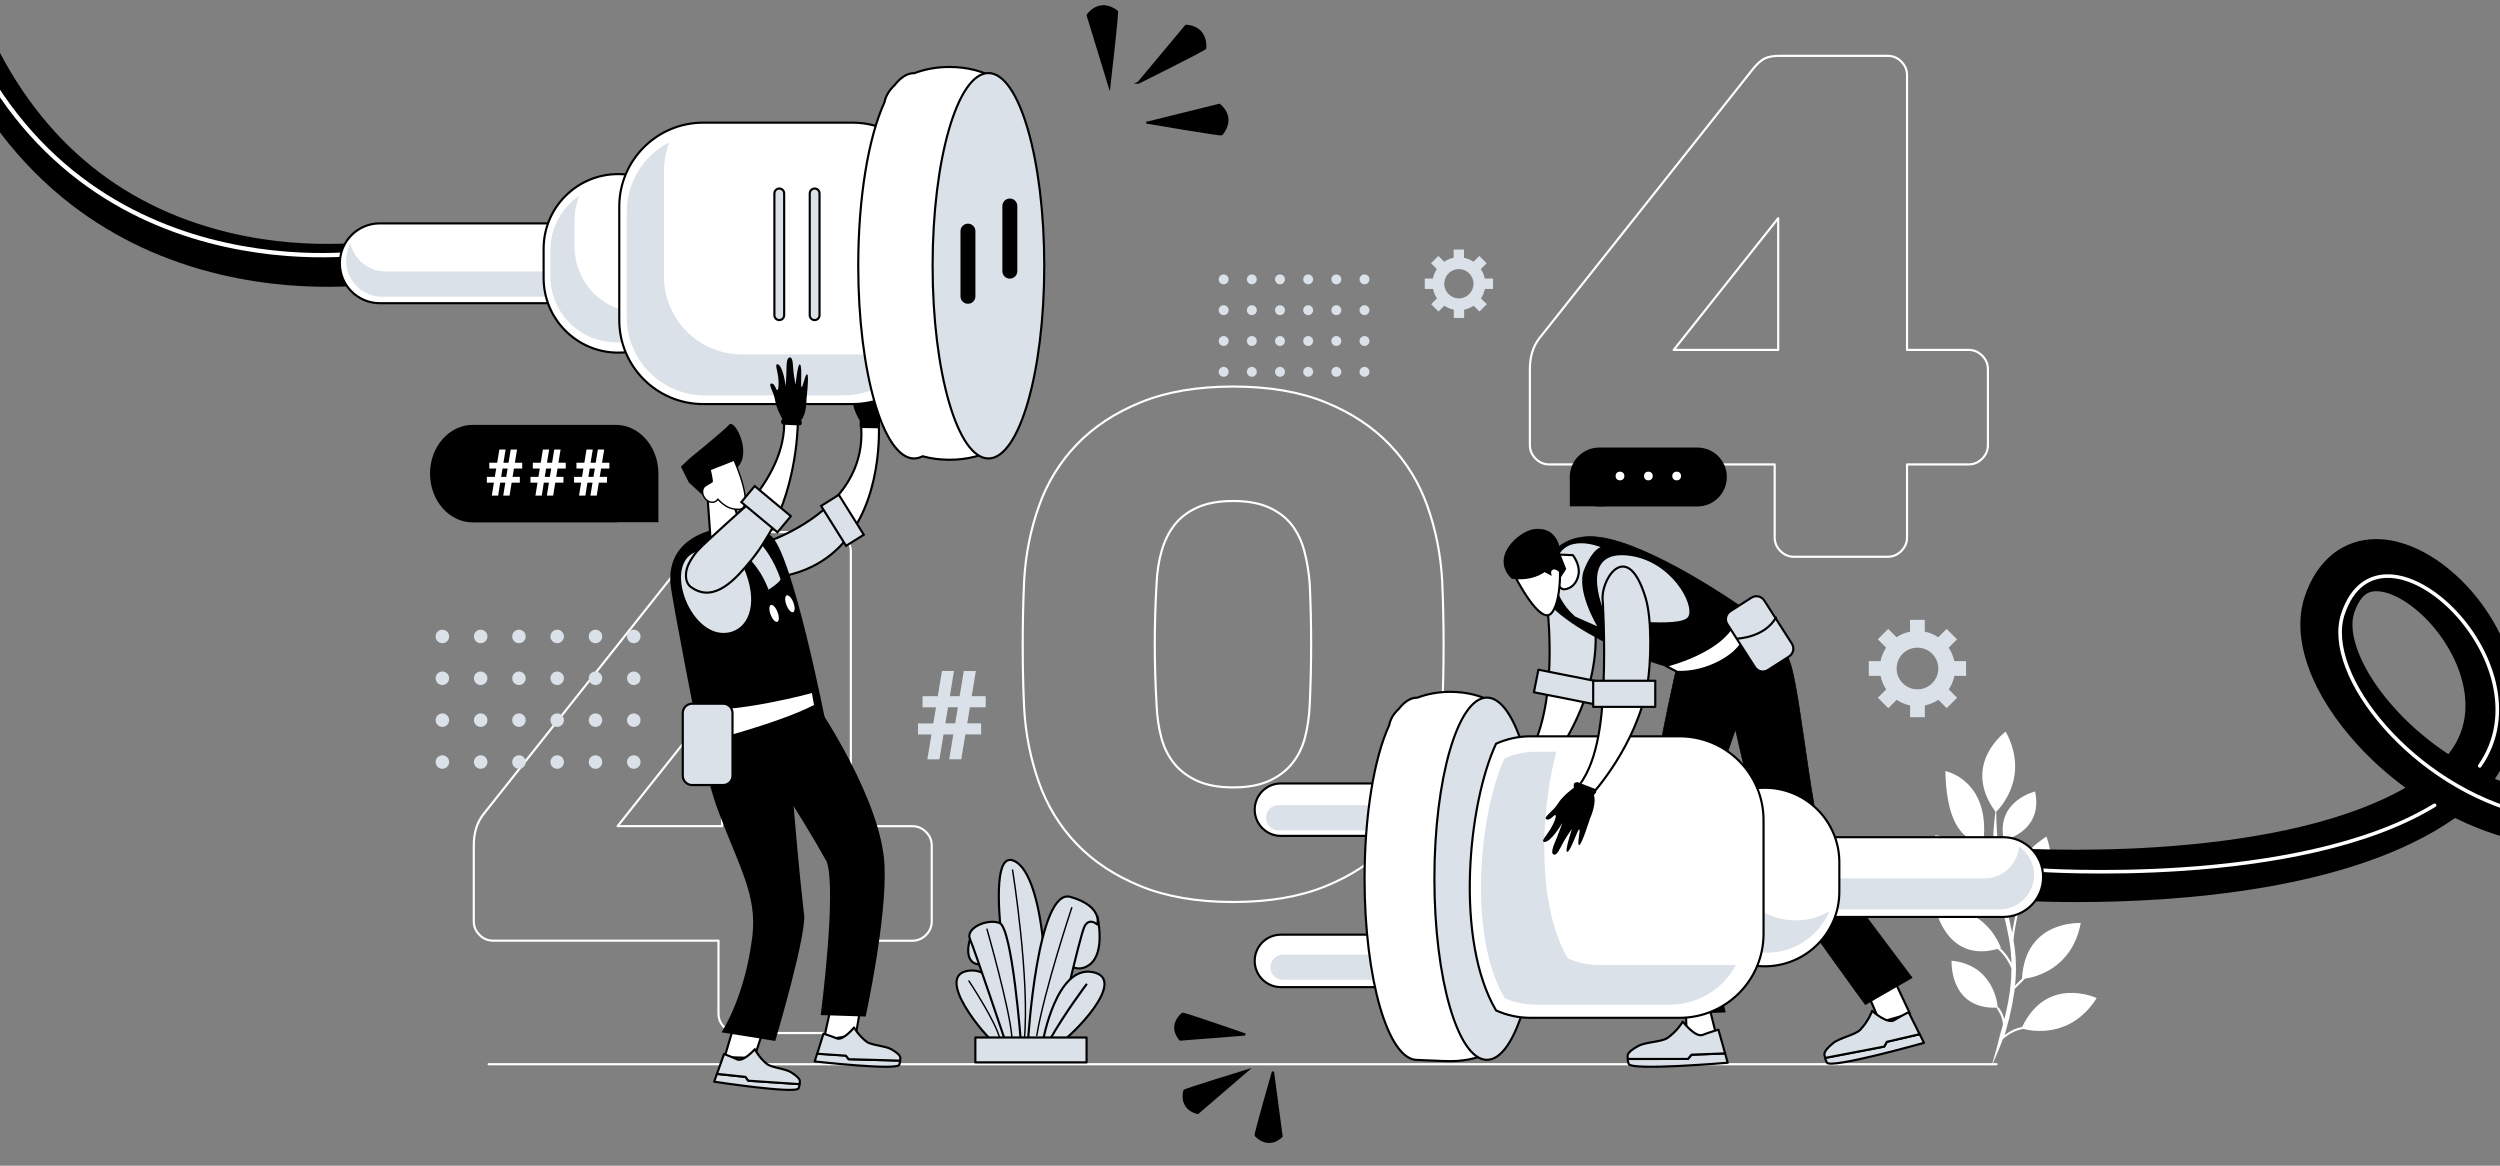 <svg version="1.1" id="_1" xmlns="http://www.w3.org/2000/svg" x="0" y="0" viewBox="0 0 3479.5 1622.5" style="enable-background:new 0 0 3479.5 1622.5" xml:space="preserve"><rect x="0" y="0" width="3479.5" height="1622.5" fill="#808080" stroke="none"/><style>.st0{fill:none;stroke:#000;stroke-width:3;stroke-miterlimit:10}.st1{fill:#dae1e8}.st2,.st4,.st5,.st8{stroke-width:3;stroke-miterlimit:10}.st2{fill:none;stroke:#fff;stroke-linecap:round;stroke-linejoin:round}.st4,.st5,.st8{stroke:#000}.st4{fill:#fff;stroke-linecap:round;stroke-linejoin:round}.st5,.st8{fill:#dae1e8}.st8{stroke-linecap:round;stroke-linejoin:round}.st9{fill:#fff}.st10{fill:none;stroke:#000;stroke-width:2;stroke-linecap:round;stroke-linejoin:round}.st10,.st11,.st12{stroke-miterlimit:10}.st11{fill:none;stroke:#fff;stroke-width:5;stroke-linecap:round;stroke-linejoin:round}.st12{stroke:#000}</style><path d="m1597 170.7 100.1-24.8s22.9 16.5 3.3 41c-1.2 1.4-103.4-16.2-103.4-16.2z"/><path class="st0" d="m1597 170.7 100.1-24.8s22.9 16.5 3.3 41c-1.2 1.4-103.4-16.2-103.4-16.2z"/><path d="m1584.6 115 66.1-79.1s28.3-.2 26.8 31.1c-.1 1.8-92.9 48-92.9 48z"/><path class="st0" d="m1584.6 115 66.1-79.1s28.3-.2 26.8 31.1c-.1 1.8-92.9 48-92.9 48z"/><path d="m1544 119.8-30.2-98.6s15.2-23.8 40.7-5.5c1.5 1.2-10.5 104.1-10.5 104.1z"/><path class="st0" d="m1544 119.8-30.2-98.6s15.2-23.8 40.7-5.5c1.5 1.2-10.5 104.1-10.5 104.1z"/><path d="m1733.1 1439.8-90.4 7.1s-17.5-17.6 3.1-36c1.1-1.1 87.3 28.9 87.3 28.9z"/><path class="st0" d="m1733.1 1439.8-90.4 7.1s-17.5-17.6 3.1-36c1.1-1.1 87.3 28.9 87.3 28.9z"/><path d="m1735.9 1489.9-68.8 59.1s-24.6-3.9-18.8-30.9c.3-1.5 87.6-28.2 87.6-28.2z"/><path class="st0" d="m1735.9 1489.9-68.8 59.1s-24.6-3.9-18.8-30.9c.3-1.5 87.6-28.2 87.6-28.2z"/><path d="m1771.7 1491.5 12 89.9s-16.6 18.5-36.1-1.1c-1.1-1.1 24.1-88.8 24.1-88.8z"/><path class="st0" d="m1771.7 1491.5 12 89.9s-16.6 18.5-36.1-1.1c-1.1-1.1 24.1-88.8 24.1-88.8z"/><path class="st1" d="M1326.8 1022.2h-13.6l-5.7 34.6h-16.8l5.7-34.6h-18.7v-15.4h21.3l3.7-22.3H1284V969h21.2l5.8-35.1h16.7L1322 969h13.6l5.8-35.1h16.8l-5.8 35.1h19.5v15.4h-22l-3.7 22.3h19.3v15.4h-21.9l-5.7 34.6h-16.8l5.7-34.5zm-11-15.5h13.6l3.7-22.3h-13.6l-3.7 22.3z"/><path class="st2" d="M1026.9 1437.7c-7.3 0-13.6-2.6-18.9-8-5.3-5.3-8-11.6-8-18.9v-101.6H686.3c-7.3 0-13.6-2.6-18.9-8-5.3-5.3-8-11.6-8-18.9v-105.6c0-17.3 4.3-31.5 12.9-42.8l297.8-375.5c6-7.3 11.5-12.1 16.4-14.4 5-2.3 11.8-3.5 20.4-3.5h150.4c7.3 0 13.6 2.7 18.9 8 5.3 5.3 8 11.6 8 18.9v382.5h85.7c7.3 0 13.6 2.7 18.9 8 5.3 5.3 8 11.6 8 18.9v105.6c0 7.3-2.7 13.6-8 18.9-5.3 5.3-11.6 8-18.9 8h-85.7v101.6c0 7.3-2.7 13.6-8 18.9-5.3 5.3-11.6 8-18.9 8h-130.4zm-21.9-287.9V966.5l-145.4 183.3H1005zM1716.3 538c49.8 0 92.6 7.3 128.5 21.9 35.9 14.6 65.6 34.2 89.2 58.8 23.6 24.6 41.2 53.3 52.8 86.2 11.6 32.9 18.4 67.2 20.4 103.1 1.3 28.6 2 58.4 2 89.7 0 31.2-.7 60.4-2 87.7-2 35.9-8.8 70.2-20.4 103.1-11.6 32.9-29.2 61.6-52.8 86.2-23.6 24.6-53.3 44.2-89.2 58.8-35.9 14.6-78.7 21.9-128.5 21.9s-92.6-7.3-128.5-21.9c-35.9-14.6-65.6-34.2-89.2-58.8-23.6-24.6-41.2-53.3-52.8-86.2-11.6-32.9-18.4-67.2-20.4-103.1-1.3-27.2-2-56.4-2-87.7 0-31.2.7-61.1 2-89.7 2-35.9 8.8-70.2 20.4-103.1 11.6-32.9 29.2-61.6 52.8-86.2 23.6-24.6 53.3-44.2 89.2-58.8 35.8-14.6 78.7-21.9 128.5-21.9zm106.6 442.3c2.6-56.4 2.6-112.2 0-167.4-1.3-16.6-3.8-31.9-7.5-45.8-3.7-13.9-9.5-26.1-17.4-36.4-8-10.3-18.6-18.4-31.9-24.4-13.3-6-29.9-9-49.8-9s-36.5 3-49.8 9c-13.3 6-23.9 14.1-31.9 24.4-8 10.3-13.9 22.4-17.9 36.4-4 13.9-6.3 29.2-7 45.8-3.3 55.1-3.3 110.9 0 167.4.7 16.6 2.8 31.9 6.5 45.8 3.6 13.9 9.6 26.1 17.9 36.4 8.3 10.3 19.1 18.4 32.4 24.4 13.3 6 29.9 9 49.8 9s36.5-3 49.8-9c13.3-6 24.1-14.1 32.4-24.4 8.3-10.3 14.3-22.4 17.9-36.4 3.6-13.9 5.8-29.2 6.5-45.8zM2496.9 774.9c-7.3 0-13.6-2.6-18.9-8-5.3-5.3-8-11.6-8-18.9V646.4h-313.8c-7.3 0-13.6-2.6-18.9-8-5.3-5.3-8-11.6-8-18.9V513.9c0-17.3 4.3-31.5 12.9-42.8l297.9-375.5c6-7.3 11.5-12.1 16.4-14.4 5-2.3 11.8-3.5 20.4-3.5h150.4c7.3 0 13.6 2.7 18.9 8 5.3 5.3 8 11.6 8 18.9V487h85.7c7.3 0 13.6 2.7 18.9 8 5.3 5.3 8 11.6 8 18.9v105.6c0 7.3-2.7 13.6-8 18.9-5.3 5.3-11.6 8-18.9 8h-85.7V748c0 7.3-2.7 13.6-8 18.9-5.3 5.3-11.6 8-18.9 8h-130.4zm-22-287.9V303.7L2329.5 487h145.4z"/><path style="fill:#fff;stroke:#fff;stroke-width:3;stroke-linecap:round;stroke-linejoin:round;stroke-miterlimit:10" d="M680.1 1481.2h2098.7"/><path class="st4" d="m1067.7 1417.4-18.1 55.1-41.1-1.2 13.6-45.8M1222.9 584.9l-25 2.1c6.1 51-15.6 88.7-44 115.7l27.5 43.4c49.4-65.5 41.5-161.2 41.5-161.2z"/><path class="st5" d="m1051.2 759.9 23.1 44.4c51.2-5.7 85-28.9 107.1-58.2l-27.5-43.4c-43.5 41.1-102.7 57.2-102.7 57.2z"/><path d="m1222.5 596.1-23.2-.4s-1.4-.8-2.7-2.1c-1.2-1.3 1.3-5.9 1.3-5.9s-8.6-13.4-10.5-24.9c-2-11.5-11-22.7-5.6-22.9 5.5-.1 5.7 9.7 8.5 8.5 1.4-.6 1.8-9.6.3-18.4-1.5-8.8-5.1-17.4-1.2-16.6 7.7 1.4 11.9 29.6 11.9 29.6s.6-9.1.5-18.6c0-10.2-.5-20.9 4.3-20.8 4.2.1 4.1 9.4 5.2 18.8 1.1 9.1 3.5 18.3 3.5 18.3s2.1-30.8 5.4-27.6c3.4 3.2.9 30.6 2.9 30.6s4.4-19.2 7.2-17.6c2.8 1.6-.2 34.5-.2 34.5s1.1 19.3-6.4 28.3c.1-.2 3.4 5.8-1.2 7.2z"/><path transform="rotate(-32.027 1172.447 724.248)" class="st5" d="M1158 691.5h29.1V757H1158z"/><path d="m-1071.4 511.5-19.1-56.5c.6-.2 62-21.5 126.2-71.6 84-65.6 133.2-147.5 146.1-243.3 13.4-99.3 57.3-187.6 126.9-255.1 64.5-62.6 148.6-103.9 236.9-116.2 86.2-12.1 171 3.4 245.2 44.7C-128.2-141.3-63-66.2-20.6 30.9c68.5 156.7 182.7 255.2 339.4 292.8 118.8 28.5 219.1 9.7 220.1 9.5l11.4 58.5c-4.5.9-112.1 21.4-243.1-9.5-77.4-18.2-147-50.7-206.7-96.4C26 228.8-33.1 151-75.2 54.8c-71.9-164.5-210.5-249.3-370.9-226.9C-582.9-153-732.7-46.6-759 148.2c-15 110.9-73.8 209-170.2 283.6-72 55.7-139.3 78.8-142.2 79.7z"/><path d="M519.2 350.5S103.7 420.4-59.4 17.8c-163-402.6-641.4-152.7-736.7 80.5-95.3 233.2-298.8 328.2-298.8 328.2" style="fill:none;stroke:#fff;stroke-width:6;stroke-linecap:round;stroke-linejoin:round;stroke-miterlimit:10"/><path class="st4" d="M847.3 366.5c0 30.7-24.9 55.5-55.5 55.5H528.6c-30.7 0-55.6-24.9-55.6-55.5h0c0-30.7 24.9-55.6 55.6-55.6h263.1c30.7.1 55.6 25 55.6 55.6h0z"/><path class="st1" d="M774.9 377.8H536.7c-23.9 0-43.8-16.6-49-39-3.8 7.1-6 15.2-6 23.9 0 27.8 22.5 50.3 50.3 50.3h238.2c27.8 0 50.3-22.5 50.3-50.3 0-3.9-.5-7.7-1.3-11.3-8.6 15.8-25.2 26.4-44.3 26.4z"/><path class="st4" d="M964.2 387c0 57.3-46.5 103.8-103.8 103.8h0c-57.3 0-103.8-46.5-103.8-103.8v-40.9c0-57.3 46.5-103.8 103.8-103.8h0c57.3 0 103.8 46.5 103.8 103.8V387z"/><path class="st1" d="M891.5 435.1c-50.8 0-91.9-41.1-91.9-91.9V307c0-12.3 2.4-24 6.8-34.7-24.4 16.5-40.4 44.4-40.4 76.1v36.2c0 50.8 41.1 91.9 91.9 91.9 38.5 0 71.4-23.6 85.1-57.2-14.7 10-32.4 15.8-51.5 15.8z"/><path class="st4" d="M1303.4 445.5c0 64.6-52.4 116.9-116.9 116.9H978.8c-64.6 0-116.9-52.3-116.9-116.9V287.6c0-64.6 52.4-116.9 116.9-116.9h207.6c64.6 0 116.9 52.4 116.9 116.9v157.9z"/><path class="st1" d="M1225.7 493.3h-192.9c-60 0-108.7-48.7-108.7-108.7V237.9c0-14.1 2.7-27.5 7.6-39.9-35.2 18-59.4 54.6-59.4 96.9v146.7c0 60 48.7 108.7 108.7 108.7h192.9c46 0 85.2-28.5 101.1-68.8-14.7 7.5-31.5 11.8-49.3 11.8z"/><path class="st4" d="M1321.5 93.2c-17.9 0-34.6 3.2-48.7 8.6h-.6c-9.5 0-18.6 5.9-27.1 16.7-7.5 7.1-12.5 15.2-14.1 24-21.9 47.4-36.5 131.5-36.5 227.4 0 148.1 34.8 268.2 77.7 268.2 4 0 8-1.1 11.9-3.1 11.4 3.2 24.1 4.9 37.5 4.9 50.4 0 91.2-24.9 91.2-55.6V148.7c-.2-30.6-41-55.5-91.3-55.5z"/><path class="st5" d="M1140.6 438.7c0 3.8-3.1 6.8-6.8 6.8-3.7 0-6.8-3.1-6.8-6.8V269.2c0-3.7 3.1-6.8 6.8-6.8 3.8 0 6.8 3.1 6.8 6.8v169.5zM1091.4 438.7c0 3.8-3.1 6.8-6.8 6.8-3.7 0-6.8-3.1-6.8-6.8V269.2c0-3.7 3.1-6.8 6.8-6.8 3.8 0 6.8 3.1 6.8 6.8v169.5zM1453.4 369.9c0 148.1-34.8 268.2-77.7 268.2-42.9 0-77.7-120.1-77.7-268.2s34.8-268.2 77.7-268.2c42.9.1 77.7 120.1 77.7 268.2z"/><path d="M1357.6 412.4c0 5.7-4.6 10.4-10.4 10.4-5.7 0-10.4-4.6-10.4-10.4v-90.7c0-5.7 4.6-10.4 10.4-10.4 5.7 0 10.4 4.6 10.4 10.4v90.7zM1415.9 377.4c0 5.7-4.6 10.4-10.4 10.4-5.7 0-10.4-4.6-10.4-10.4v-90.7c0-5.7 4.6-10.4 10.4-10.4 5.7 0 10.4 4.6 10.4 10.4v90.7z"/><path class="st4" d="m1199.2 1393.4-8.1 47-44.7 7.1 10.1-46"/><path d="M995.2 736.9s-67.4 10.1-62 75.5C935 834.6 973 1026 973 1026l176.9-16.8s-47.5-244-77.8-264.2c-30.4-20.2-76.9-8.1-76.9-8.1z"/><path d="M973 1026.1s8.5 54.1 27.6 105.1c28.8 76.9 53.4 115.1 46.5 172.1-10.4 85.4-42.9 133.5-42.9 133.5l74.8 12s46.6-156.8 39.7-179.2c-12.1-105.1-23.3-267.7-23.3-267.7L973 1026.1z"/><path d="M1137.8 982.6s89.3 130.3 93.3 222.2c3.3 75-26.3 210-26.3 210l-62.5-2s22.3-171.7 8.5-213.2c-40.4-72.8-101-161.5-101-161.5l88-55.5z"/><path class="st5" d="M977 764.7s45.5-13.6 62.7 32.9c17.2 46.5 2 79.2-25.6 84.2-57.7 10.4-98.7-110-37.1-117.1z"/><path class="st5" d="M1087.7 805.7c1.5 4.8-18.7 17.2-18.7 17.2s-4.9-13.1-11.3-23.6c-3.2-5.2-7.3-11-12.3-16.7-7.7-7.2-17.8-17.3-29.1-22.3-4-1.8-8.3-3.4-12.8-4.6-9.1-2.3-9.6-11.5-.4-13.1 4.6-1.4 9.3-2 14.1-1.9 4.8.1 9.5.9 14.3 2.1 5.2 1.1 9.8 2.6 14.1 4.6 4.4 2 8.5 4.5 12.7 7.4 4.2 2.8 20.8 23.9 29.4 50.9z"/><path d="m996.9 655.7-6.9 44.5-31.2-28.6-11.1-22.1 12.5-11.8s47.1-38.1 54.7-46.7c7.6-8.7 32.5 39.8 11.1 59.8"/><path class="st4" d="m984.8 692.5 3.9 54.6s19.5 9.9 30.6 8.3c11.1-1.5 16.7-9.4 16.7-9.4l-18-53.2-33.2-.3z"/><path d="m1021.7 640.4-33.4 13.2s3.5 15.2 2.8 16.9l-9.5 5.8c-4.6 3.2-5.1 10.6-1 16.5s11.1 8 15.8 4.8c1.1-.7 1.9-1.7 2.5-2.9 9.6 9.7 16.5 14.2 29.2 14.2 24 0-6.4-68.5-6.4-68.5z" style="fill:#fff;stroke:#000;stroke-width:2;stroke-linecap:round;stroke-linejoin:round;stroke-miterlimit:10"/><path class="st4" d="M1110.5 583.4h-19.2c2.2 43.3-20.4 83.2-46.4 114.8l34.1 28.3c32.7-69.2 31.5-143.1 31.5-143.1z"/><path class="st5" d="M970.8 766.4c-5.3 6.4-9.1 12.3-11.8 17.5-6.3 11.8-6.3 28 3.9 34 32.3 22.2 62.7-14.1 82.2-37.7 4-4.9 7.8-9.9 11.4-15.1 3.5-5.2 6.9-10.3 10-15.8 2.3-3.8 4.5-7 6.5-10.8 2.1-3.9 4.1-7.9 6-11.9l-34.1-28.3c-.5.5-63.8 56.8-74.1 68.1z"/><path transform="rotate(-50.233 1066.247 708.664)" class="st5" d="M1051.7 675.9h29.1v65.5h-29.1z"/><path class="st4" d="M1131.2 962.7s-108 29.8-166 22.7l4.2 51.9s112.2-27.6 164.7-55c.9-.5 0-3 0-3l-2.9-16.6z"/><path class="st8" d="m1181.2 1474.2-4-5.1-39.9-2.7-3.4 10.9s115.7 13.1 117.8 4.5c.6-2.7 1.3-4.4 1.1-5.7l-71.6-1.9z"/><path class="st8" d="m1181.2 1474.2 71.5 2c-.4-2.9 4.6-6.1-11.9-15.7-9-5.2-27.9-5.5-34.6-10.6-11.5-8.7-17.5-19.8-17.5-19.8s-15.3 18.7-23.9 15.2c-8.6-3.5-18.7-6.7-18.7-6.7l-8.7 28 39.9 2.7 3.9 4.9zM1041.4 1504.1l-3.8-5.2-39.8-4.2-3.8 10.8s115.1 17.6 117.5 9.1c.8-2.7 1.5-4.3 1.3-5.7l-71.4-4.8z"/><path class="st8" d="m1041.4 1504.1 71.4 4.8c-.3-3 4.8-5.9-11.3-16.2-8.7-5.6-27.6-6.6-34.2-11.9-11.2-9.1-16.7-20.5-16.7-20.5s-16 18.1-24.5 14.2c-8.4-3.9-18.4-7.5-18.4-7.5l-9.8 27.6 39.8 4.2 3.7 5.3z"/><path d="m1113.4 592.1-23.5-1s-1.4-.9-2.6-2.3c-1.2-1.3 1.5-6 1.5-6s-8.3-13.9-10-25.6c-1.7-11.7-10.6-23.4-5-23.4s5.6 10 8.4 8.9c1.4-.6 2.1-9.7.8-18.7s-4.7-17.8-.8-17c7.8 1.7 11.3 30.4 11.3 30.4s.8-9.2 1-18.9c.2-10.4 0-21.2 5-21 4.2.2 3.9 9.7 4.8 19.2.9 9.3 3 18.7 3 18.7s2.9-31.3 6.3-27.9c3.3 3.3.1 31.1 2.1 31.2 2 0 5-19.4 7.8-17.7 2.8 1.7-1.1 35.1-1.1 35.1s.5 19.7-7.3 28.6c-.2 0 3 6.1-1.7 7.4z"/><path class="st9" d="M1082.2 851.9c2.5 6.5 2.3 12.5-.3 13.5-2.7 1-6.8-3.4-9.3-9.8-2.5-6.5-2.3-12.5.3-13.6 2.6-1 6.8 3.4 9.3 9.9zM1104.2 838.5c2.5 6.5 2.3 12.5-.3 13.5-2.7 1-6.8-3.4-9.3-9.8-2.5-6.5-2.3-12.5.3-13.6 2.6-.9 6.8 3.5 9.3 9.9z"/><path class="st8" d="M1019.5 1079.6c0 7.2-5.8 13-13 13h-43.2c-7.2 0-13-5.8-13-13v-87.2c0-7.2 5.8-13 13-13h43.2c7.2 0 13 5.8 13 13v87.2z"/><path class="st9" d="M2780.1 1167.4c-.3-3.9-.6-7.6-.8-11.1-.3-3.5-.3-6.8-.5-9.8-.1-3-.3-5.8-.3-8.3-.1-3.3-.1-6.1-.1-8.4 5.7-5.6 46.9-49.4 13.1-111.5 0 0-62.6 45.3-14.2 111.5-.4 2.3-.7 5-1.1 8.3-.6 5-1.1 11.2-1.6 18.2-.2 3.5-.3 7.3-.5 11.2-.2 4 .4 8.1.5 12.4.2 3.4.4 6.9.7 10.5-2.3-3-5.4-7.1-8.5-11.1-1.5-2-3.1-4.1-4.6-5.9-.6-.7-1.1-1.4-1.6-2 9.4-86.1-53-98.2-53-98.2 1.5 90.8 38.3 98.6 49.6 98.9.8 1 1.7 2.1 2.6 3.2 1.4 1.9 3 3.9 4.5 5.9 3.1 4 6.1 8.1 8.4 11.1.3.4.5.8.8 1.1.4.3.7.5 1 .8.3.3.6.4.9.6.5 4.2.9 8.6 1.4 13 .3 2.5.5 5 .9 7.5s.8 5.1 1.2 7.6c.8 5.2 1.7 10.4 2.5 15.8 1 5.4 2 10.7 3.3 16.1l1.8 7.8c-.4-.7-.7-1.4-1.1-2-.7-1.2-1.5-2.5-2.2-3.7-1.5-2.5-3-5-4.4-7.3-1.5-2.3-3-4.4-4.2-6.2-.3-.4-.5-.9-.9-1.3s-.7-.7-1.1-1c-.3-.3-.6-.5-.9-.7-1.8-13.4-13.1-66.2-78.2-78.1 0 0-4.2 77 77.5 81.2.1.1.1.3.2.4.2.5.6.8.9 1.3 1.2 1.8 2.6 3.8 4.1 6.1 1.4 2.3 2.9 4.7 4.3 7.2.7 1.2 1.5 2.4 2.2 3.7.8 1.2 1.4 2.4 1.9 3.6 1.2 2.4 2.3 4.7 3.3 6.6.3.5.4 1 .7 1.4.2.2.4.4.6.7 2.4 10 4.8 20.1 6.6 30.3 1.1 5.6 1.8 11.2 2.5 16.8.4 2.8.5 5.6.7 8.4.2 2.8.5 5.6.5 8.4v1.9c-.2-.4-.4-.8-.6-1.1-.9-1.7-1.8-3.4-3-5.1-1-1.8-2.4-3.5-3.6-5.3-1.3-1.7-2.7-3.4-4.2-5-1.5-1.4-2.8-2.9-4.4-4.2.4-.1.7-.2 1.1-.3 0 0-21.3-63.6-90.1-51.7 0 0 16.2 72.7 85.5 53.1.4.3.8.6 1.1.9 1.7 1.2 3 2.9 4.5 4.3 1.4 1.5 2.7 3.2 4 4.8 1.2 1.7 2.5 3.3 3.4 5 1.1 1.7 2 3.3 2.9 4.9.9 1.6 1.6 3.2 2.3 4.6.4.7.5 1.5.9 2.1.1.1.1.2.2.3 0 2.5 0 5-.2 7.5l-.3 8.1c-.2 2.7-.6 5.4-.8 8-.3 2.7-.5 5.3-.8 7.9-.4 2.6-.8 5.2-1.2 7.7-.8 5.1-1.5 10-2.7 14.8-1.1 4.8-2.1 9.4-3.1 13.9-.3 1.1-.6 2.1-.9 3.1-.2-1-.5-2-.8-3-1.4-4.5-3.6-8.6-5.6-11.5-.3-.3-.4-.8-.7-1-.3-.3-.6-.5-.9-.7-.4-.3-.7-.5-1.1-.7-.6-7.1-7.1-58.7-64.2-64.6 0 0-3.7 67.7 63 65.4.1.4.3.8.4 1.3.1.3.2.7.4 1.1.1.4.5.6.7 1 1.8 2.7 3.9 6.6 5.2 10.7.7 2.1 1.2 4.2 1.4 6.2.2 1 .2 2 .3 2.9v.4l-.6 2.4c-.6 2.1-1.1 4.1-1.7 6.1-.6 2-1.2 3.8-1.7 5.8-.9 3.8-1.8 7.4-2.7 10.8-1.6 6.8-3.3 12.6-4.8 17.5-2.8 9.7-4.3 15.3-4.3 15.3s2.4-5.2 6.4-14.5c2-4.6 4.5-10.3 6.9-16.9.9-2.3 1.8-4.6 2.8-7.1l.6-.3c.3-.2.7-.3 1.1-.5.4-.2.6-.6 1-.8.7-.6 1.3-1.3 2.2-1.8.8-.6 1.7-1.2 2.7-1.8.9-.6 1.8-1.3 2.9-1.9 1-.5 2.1-1.1 3.2-1.6s2.1-1.1 3.2-1.5c1.1-.4 2.2-.8 3.2-1.2 1-.5 2.1-.6 3.1-.9 1-.2 1.9-.6 2.8-.7.4-.1.9 0 1.3-.2l.6-.3c11.8 3.1 66.3 13.9 102.4-42.9 0 0-69.1-32.4-103.8 40.3-.3.1-.7.2-1 .2-.9.1-1.9.5-3 .7-1 .3-2.2.5-3.3 1-1.1.4-2.2.8-3.4 1.3-1.2.4-2.3 1-3.4 1.6-1.1.6-2.2 1.1-3.3 1.7-1.1.6-2 1.3-3 2s-1.9 1.3-2.8 1.9l-1.2.9c1.1-3.2 1.9-6.7 2.9-10.3 1.1-4.2 2.3-8.5 3.5-13.1 1-4.6 2-9.3 3.1-14.2 1.2-4.8 1.9-9.9 2.8-15.1.4-2.6.8-5.2 1.3-7.8.2-1.4.3-2.8.4-4.1.2-.1.3-.1.5-.2.3-.1.4-.4.7-.6l6.4-6.4 6.4-6.4c.1-.2.3-.3.4-.4 15-2.2 65.5-14.1 77.6-77.4 0 0-77.3-4.8-81.8 77.3-1.5 1.5-3.1 3.2-4.8 4.8l-5 5c.3-2.5.6-5.1.8-7.7.1-2.8.2-5.6.4-8.4.4-5.6.1-11.3 0-17 0-2.9-.3-5.7-.5-8.6-.3-2.9-.4-5.8-.8-8.7-.6-4.3-1.2-8.6-1.9-12.8.1-.5.1-.9.2-1.4.3-2.7.4-5.8 1-9.2.5-3.4 1-6.9 1.8-10.5 1.3-7.1 2.9-14.2 4.1-19.6.1-.7.4-1.3.4-1.9 0-.3 0-.7.1-1 7.5-3.7 62.3-33.6 38.2-100.7 0 0-75.9 46.8-40.4 99.2 0 .1-.1.1-.1.2-.2.5-.5 1.1-.7 1.7-.2.6-.2 1.3-.4 1.9-1.2 5.3-2.9 12.5-4.2 19.7-.7 3.6-1.2 7.2-1.8 10.6 0 .2 0 .5-.1.7-1.8-9.4-4.1-18.6-6.2-27.7-1.3-5.5-2.5-10.9-3.8-16.3-1.2-5.3-2.2-10.8-3.2-16-.8-5.3-1.7-10.5-2.5-15.6-.4-2.5-.8-5.1-1.2-7.5-.3-2.5-.5-5-.8-7.4-.5-4.4-.9-8.6-1.4-12.8.2-1.2.3-2.4.7-3.6.4-1.5.7-3 1.2-4.5.4-1.5 1-3 1.6-4.4.5-1.4 1.3-2.8 1.9-4.1 1.3-2.6 2.7-5 4.1-7 .3-.5.7-.9.9-1.4.2-.5.5-1 .6-1.4v-.1c11.9-3.7 50.2-19.5 40-66.9 0 0-54.8 12.9-43.6 67.3-.2.3-.3.6-.6.9-1.4 2.1-2.9 4.6-4.3 7.3-.6 1.4-1.4 2.8-2 4.4-.6 1.3-1 2.7-1.5 4.1-.1-1.8-.2-3.5-.3-5.2.3-5 .2-9.1 0-13z"/><path class="st1" d="M625.1 885.8c0 5.2-4.2 9.4-9.4 9.4s-9.4-4.2-9.4-9.4 4.2-9.4 9.4-9.4 9.4 4.2 9.4 9.4zM678.4 885.8c0 5.2-4.2 9.4-9.4 9.4s-9.4-4.2-9.4-9.4 4.2-9.4 9.4-9.4 9.4 4.2 9.4 9.4zM731.7 885.8c0 5.2-4.2 9.4-9.4 9.4s-9.4-4.2-9.4-9.4 4.2-9.4 9.4-9.4 9.4 4.2 9.4 9.4zM784.9 885.8c0 5.2-4.2 9.4-9.4 9.4s-9.4-4.2-9.4-9.4 4.2-9.4 9.4-9.4 9.4 4.2 9.4 9.4zM838.2 885.8c0 5.2-4.2 9.4-9.4 9.4s-9.4-4.2-9.4-9.4 4.2-9.4 9.4-9.4 9.4 4.2 9.4 9.4zM891.5 885.8c0 5.2-4.2 9.4-9.4 9.4s-9.4-4.2-9.4-9.4 4.2-9.4 9.4-9.4 9.4 4.2 9.4 9.4zM625.1 944c0 5.2-4.2 9.4-9.4 9.4s-9.4-4.2-9.4-9.4 4.2-9.4 9.4-9.4c5.2.1 9.4 4.3 9.4 9.4zM678.4 944c0 5.2-4.2 9.4-9.4 9.4s-9.4-4.2-9.4-9.4 4.2-9.4 9.4-9.4c5.2.1 9.4 4.3 9.4 9.4zM731.7 944c0 5.2-4.2 9.4-9.4 9.4s-9.4-4.2-9.4-9.4 4.2-9.4 9.4-9.4c5.2.1 9.4 4.3 9.4 9.4zM784.9 944c0 5.2-4.2 9.4-9.4 9.4s-9.4-4.2-9.4-9.4 4.2-9.4 9.4-9.4c5.2.1 9.4 4.3 9.4 9.4zM838.2 944c0 5.2-4.2 9.4-9.4 9.4s-9.4-4.2-9.4-9.4 4.2-9.4 9.4-9.4c5.2.1 9.4 4.3 9.4 9.4zM891.5 944c0 5.2-4.2 9.4-9.4 9.4s-9.4-4.2-9.4-9.4 4.2-9.4 9.4-9.4c5.2.1 9.4 4.3 9.4 9.4zM625.1 1002.3c0 5.2-4.2 9.4-9.4 9.4s-9.4-4.2-9.4-9.4 4.2-9.4 9.4-9.4 9.4 4.2 9.4 9.4zM678.4 1002.3c0 5.2-4.2 9.4-9.4 9.4s-9.4-4.2-9.4-9.4 4.2-9.4 9.4-9.4 9.4 4.2 9.4 9.4zM731.7 1002.3c0 5.2-4.2 9.4-9.4 9.4s-9.4-4.2-9.4-9.4 4.2-9.4 9.4-9.4 9.4 4.2 9.4 9.4zM784.9 1002.3c0 5.2-4.2 9.4-9.4 9.4s-9.4-4.2-9.4-9.4 4.2-9.4 9.4-9.4 9.4 4.2 9.4 9.4zM838.2 1002.3c0 5.2-4.2 9.4-9.4 9.4s-9.4-4.2-9.4-9.4 4.2-9.4 9.4-9.4 9.4 4.2 9.4 9.4zM891.5 1002.3c0 5.2-4.2 9.4-9.4 9.4s-9.4-4.2-9.4-9.4 4.2-9.4 9.4-9.4 9.4 4.2 9.4 9.4zM625.1 1060.6c0 5.2-4.2 9.4-9.4 9.4s-9.4-4.2-9.4-9.4 4.2-9.4 9.4-9.4 9.4 4.2 9.4 9.4zM678.4 1060.6c0 5.2-4.2 9.4-9.4 9.4s-9.4-4.2-9.4-9.4 4.2-9.4 9.4-9.4 9.4 4.2 9.4 9.4zM731.7 1060.6c0 5.2-4.2 9.4-9.4 9.4s-9.4-4.2-9.4-9.4 4.2-9.4 9.4-9.4 9.4 4.2 9.4 9.4zM784.9 1060.6c0 5.2-4.2 9.4-9.4 9.4s-9.4-4.2-9.4-9.4 4.2-9.4 9.4-9.4 9.4 4.2 9.4 9.4zM838.2 1060.6c0 5.2-4.2 9.4-9.4 9.4s-9.4-4.2-9.4-9.4 4.2-9.4 9.4-9.4 9.4 4.2 9.4 9.4zM891.5 1060.6c0 5.2-4.2 9.4-9.4 9.4s-9.4-4.2-9.4-9.4 4.2-9.4 9.4-9.4 9.4 4.2 9.4 9.4zM1710 388.8c0 3.8-3.1 6.9-6.9 6.9-3.8 0-6.9-3.1-6.9-6.9 0-3.8 3.1-6.9 6.9-6.9 3.8.1 6.9 3.1 6.9 6.9zM1749.2 388.8c0 3.8-3.1 6.9-6.9 6.9-3.8 0-6.9-3.1-6.9-6.9 0-3.8 3.1-6.9 6.9-6.9 3.8.1 6.9 3.1 6.9 6.9zM1788.4 388.8c0 3.8-3.1 6.9-6.9 6.9-3.8 0-6.9-3.1-6.9-6.9 0-3.8 3.1-6.9 6.9-6.9 3.8.1 6.9 3.1 6.9 6.9zM1827.6 388.8c0 3.8-3.1 6.9-6.9 6.9-3.8 0-6.9-3.1-6.9-6.9 0-3.8 3.1-6.9 6.9-6.9 3.8.1 6.9 3.1 6.9 6.9zM1866.8 388.8c0 3.8-3.1 6.9-6.9 6.9-3.8 0-6.9-3.1-6.9-6.9 0-3.8 3.1-6.9 6.9-6.9 3.8.1 6.9 3.1 6.9 6.9zM1906 388.8c0 3.8-3.1 6.9-6.9 6.9-3.8 0-6.9-3.1-6.9-6.9 0-3.8 3.1-6.9 6.9-6.9 3.8.1 6.9 3.1 6.9 6.9zM1710 431.7c0 3.8-3.1 6.9-6.9 6.9-3.8 0-6.9-3.1-6.9-6.9 0-3.8 3.1-6.9 6.9-6.9 3.8 0 6.9 3.1 6.9 6.9zM1749.2 431.7c0 3.8-3.1 6.9-6.9 6.9-3.8 0-6.9-3.1-6.9-6.9 0-3.8 3.1-6.9 6.9-6.9 3.8 0 6.9 3.1 6.9 6.9zM1788.4 431.7c0 3.8-3.1 6.9-6.9 6.9-3.8 0-6.9-3.1-6.9-6.9 0-3.8 3.1-6.9 6.9-6.9 3.8 0 6.9 3.1 6.9 6.9zM1827.6 431.7c0 3.8-3.1 6.9-6.9 6.9-3.8 0-6.9-3.1-6.9-6.9 0-3.8 3.1-6.9 6.9-6.9 3.8 0 6.9 3.1 6.9 6.9zM1866.8 431.7c0 3.8-3.1 6.9-6.9 6.9-3.8 0-6.9-3.1-6.9-6.9 0-3.8 3.1-6.9 6.9-6.9 3.8 0 6.9 3.1 6.9 6.9zM1906 431.7c0 3.8-3.1 6.9-6.9 6.9-3.8 0-6.9-3.1-6.9-6.9 0-3.8 3.1-6.9 6.9-6.9 3.8 0 6.9 3.1 6.9 6.9zM1710 474.6c0 3.8-3.1 6.9-6.9 6.9-3.8 0-6.9-3.1-6.9-6.9 0-3.8 3.1-6.9 6.9-6.9 3.8 0 6.9 3.1 6.9 6.9zM1749.2 474.6c0 3.8-3.1 6.9-6.9 6.9-3.8 0-6.9-3.1-6.9-6.9 0-3.8 3.1-6.9 6.9-6.9 3.8 0 6.9 3.1 6.9 6.9zM1788.4 474.6c0 3.8-3.1 6.9-6.9 6.9-3.8 0-6.9-3.1-6.9-6.9 0-3.8 3.1-6.9 6.9-6.9 3.8 0 6.9 3.1 6.9 6.9zM1827.6 474.6c0 3.8-3.1 6.9-6.9 6.9-3.8 0-6.9-3.1-6.9-6.9 0-3.8 3.1-6.9 6.9-6.9 3.8 0 6.9 3.1 6.9 6.9zM1866.8 474.6c0 3.8-3.1 6.9-6.9 6.9-3.8 0-6.9-3.1-6.9-6.9 0-3.8 3.1-6.9 6.9-6.9 3.8 0 6.9 3.1 6.9 6.9zM1906 474.6c0 3.8-3.1 6.9-6.9 6.9-3.8 0-6.9-3.1-6.9-6.9 0-3.8 3.1-6.9 6.9-6.9 3.8 0 6.9 3.1 6.9 6.9zM1710 517.5c0 3.8-3.1 6.9-6.9 6.9-3.8 0-6.9-3.1-6.9-6.9 0-3.8 3.1-6.9 6.9-6.9 3.8 0 6.9 3.1 6.9 6.9zM1749.2 517.5c0 3.8-3.1 6.9-6.9 6.9-3.8 0-6.9-3.1-6.9-6.9 0-3.8 3.1-6.9 6.9-6.9 3.8 0 6.9 3.1 6.9 6.9zM1788.4 517.5c0 3.8-3.1 6.9-6.9 6.9-3.8 0-6.9-3.1-6.9-6.9 0-3.8 3.1-6.9 6.9-6.9 3.8 0 6.9 3.1 6.9 6.9zM1827.6 517.5c0 3.8-3.1 6.9-6.9 6.9-3.8 0-6.9-3.1-6.9-6.9 0-3.8 3.1-6.9 6.9-6.9 3.8 0 6.9 3.1 6.9 6.9zM1866.8 517.5c0 3.8-3.1 6.9-6.9 6.9-3.8 0-6.9-3.1-6.9-6.9 0-3.8 3.1-6.9 6.9-6.9 3.8 0 6.9 3.1 6.9 6.9zM1906 517.5c0 3.8-3.1 6.9-6.9 6.9-3.8 0-6.9-3.1-6.9-6.9 0-3.8 3.1-6.9 6.9-6.9 3.8 0 6.9 3.1 6.9 6.9z"/><path class="st8" d="M1414.9 1443s-52.4-263.1-4.7-245.3c47.7 17.8 54.3 220.9 32.8 250M1409.8 1452.7s-9.3-107.4-60.7-101.8c-51.4 5.6 23.4 93.4 36.4 101.8"/><path class="st8" d="M1350.1 1307s-14 42 23.4 34.6c37.4-7.5 26.5-8.9 26.5-8.9"/><path class="st8" d="M1421 1451.8s-12.1-160.7-29.9-167.2c-17.7-6.5-47.6 7.5-41.1 22.4 6.5 14.9 50.4 145.7 50.4 145.7M1527.3 1275.5s12.2 50.6-11.2 67.4c-23.4 16.8-41.2-14-41.2-14l-3.7-55.2"/><path class="st8" d="M1430.8 1448.6s13.1-213.4 59-200.3c45.9 13.1 37.4 38.4 37.4 38.4s-11.2-10.3-17.8 2.8c-6.6 13.1-40.3 162.9-40.3 162.9"/><path class="st5" d="M1451.5 1449.1s18.7-106.2 69.4-96.1c50.7 10.1-31.5 91-45.2 98.2"/><path class="st10" d="M1409.3 1210.9s24.6 153.5 16.2 237.7M1373.7 1293.2s31.8 111.4 34.6 149.8M1348.5 1365.3s37.4 56.2 43.1 80.5M1491.7 1263.3s-38.4 115.1-48.7 177.9M1461.2 1448l-.9-.5c21.3-38 51.2-77.4 51.5-77.8l.8.6c-.2.4-30.1 39.8-51.4 77.7z"/><path class="st8" d="M1357.5 1444h154.8v34.6h-154.8z"/><path class="st1" d="M2736.4 940.7v-20.5H2720c-1.4-6.8-4.1-13.2-7.8-18.8l11.6-11.6-14.5-14.5-11.6 11.6c-5.6-3.7-12-6.4-18.8-7.8v-16.4h-20.5v16.4c-6.8 1.4-13.2 4.1-18.8 7.8l-11.6-11.6-14.5 14.5 11.6 11.6c-3.7 5.6-6.4 12-7.8 18.8H2601v20.5h16.4c1.4 6.8 4.1 13.2 7.8 18.8l-11.6 11.6 14.5 14.5 11.6-11.6c5.6 3.7 12 6.4 18.8 7.8v16.4h20.5v-16.4c6.8-1.4 13.2-4.1 18.8-7.8l11.6 11.6 14.5-14.5-11.6-11.6c3.7-5.6 6.4-12 7.8-18.8h16.3zm-67.7 18.7c-16 0-29-13-29-29s13-29 29-29 29 13 29 29-13 29-29 29zM2078 402.1v-14.4h-11.5c-1-4.8-2.8-9.3-5.5-13.2l8.1-8.1-10.2-10.2-8.1 8.1c-3.9-2.6-8.4-4.5-13.2-5.5v-11.5h-14.4v11.5c-4.8 1-9.3 2.8-13.2 5.5l-8.1-8.1-10.2 10.2 8.1 8.1c-2.6 3.9-4.5 8.4-5.5 13.2H1983v14.4h11.5c1 4.8 2.8 9.3 5.5 13.2l-8.1 8.1 10.2 10.2 8.1-8.1c3.9 2.6 8.4 4.5 13.2 5.5v11.5h14.4V431c4.8-1 9.3-2.8 13.2-5.5l8.1 8.1 10.2-10.2-8.1-8.1c2.6-3.9 4.5-8.4 5.5-13.2h11.3zm-47.5 13.2c-11.2 0-20.4-9.1-20.4-20.4 0-11.2 9.1-20.4 20.4-20.4 11.2 0 20.3 9.1 20.3 20.4 0 11.3-9.1 20.4-20.3 20.4z"/><path class="st4" d="M2082.4 1337.4c0 20.2-16.4 36.5-36.5 36.5h-263.1c-20.2 0-36.5-16.4-36.5-36.5h0c0-20.2 16.3-36.5 36.5-36.5h263.1c20.1-.1 36.5 16.3 36.5 36.5h0zM2082.4 1126.9c0 20.2-16.4 36.5-36.5 36.5h-263.1c-20.2 0-36.5-16.4-36.5-36.5h0c0-20.2 16.3-36.5 36.5-36.5h263.1c20.1-.1 36.5 16.3 36.5 36.5h0z"/><path class="st1" d="M1923.3 1138.1c0 9.7-7.9 17.5-17.5 17.5h-126.3c-9.7 0-17.5-7.9-17.5-17.5 0-9.7 7.8-17.5 17.5-17.5h126.3c9.7 0 17.5 7.8 17.5 17.5zM1929.4 1346.2c0 9.7-7.9 17.5-17.5 17.5h-126.3c-9.7 0-17.5-7.9-17.5-17.5 0-9.7 7.8-17.5 17.5-17.5h126.3c9.6 0 17.5 7.9 17.5 17.5z"/><path d="M2890.8 1255.5c-56.5 0-94.7-2.6-99.7-3l5.3-72.4c3.8.3 360.9 24.8 551.5-83.7-23.5-17.3-45.4-36.7-64.9-57.8-66.5-72-94.7-149.7-75.4-208 16.9-50.9 53.2-80.2 99.7-80.3h.2c71.7 0 154.6 73.1 184.8 163.2 21 62.6 13.6 122.1-19.9 170.5 52.7 21.5 112.4 30.8 173.3 15.8 137.8-34 246.3-184.3 313.6-434.8l70.1 18.8c-39.3 146-92.6 261.9-158.5 344.5-59.8 74.9-129.7 122.7-207.8 141.9-68.7 16.9-143 10.8-214.9-17.8-10.5-4.2-21-8.8-31.3-13.9-143.8 101.4-389 117-526.1 117zm416.7-432.6c-6.3 0-21 0-31.1 30.6-8.7 26.1 6.5 78.2 59.8 135.9 19.3 20.9 43.6 41.9 71.4 60.3 30.8-38.4 26.6-81.3 16-113-21.6-64.2-80.1-113.8-116.1-113.8z"/><path class="st11" d="M3451.3 1066c100.7-143.9-138.9-366.7-190.4-211.4-56.2 169.3 504.6 627 716-159.5"/><path class="st11" d="M2834.3 1210.7s362.9 26.7 554.2-89.9"/><path class="st4" d="m2637.6 1366.8 20.7 44-41.7 11.9-19.2-44.7M2377.2 1394.6l11.6 46.5-41 10.5-1.7-53.3"/><path class="st12" d="M2420.1 842.8s56 33.7 71.8 81c15.8 47.3 32.3 254.7 58.4 289.3 26 34.6 110.9 147.7 110.9 147.7l-65 37.4s-97.2-132.7-120-171.2c-22.9-38.4-60.7-212-60.7-212s-48.9 134.2-51.3 189.5c-2.4 55.2 37 204 37 204l-65.4 1.9s-41-139.9-45-212.3c-3.9-72.4 46.5-285.3 46.5-285.3"/><path class="st8" d="M2208.6 964.1c11.6-36.6 17.2-79.3 6.8-124-29.6-126.6-66.2-66.2-66.2-31.9 0 0 12.2 71.6 5.6 143.7 9.7 6.9 26.5 14 53.8 12.2z"/><path class="st4" d="M2154.8 951.9c-4.1 44.7-15.3 89.6-41.1 117.7l31.9 8.3s41.6-46.6 63-113.8c-27.3 1.8-44.1-5.3-53.8-12.2z"/><path class="st12" d="M2142.1 807s11.8-68.6 84-59.2c72.2 9.5 194 94.6 194 94.6s-42.6 87.5-78.1 88.7c-35.5 1.2-199.9-68.6-199.9-119.5"/><path style="fill:#b4cceb;stroke:#2a599e;stroke-width:3;stroke-linecap:round;stroke-linejoin:round;stroke-miterlimit:10" d="m2118.4 1072.5-13.6 24.3-28.4 23.7 63.3 4.1-5.9-18.9 7.1-28.4"/><path class="st1" d="M2223.1 871.7s-30.2-49.8-18.3-79c11.8-29.2 23.1-31.1 23.1-31.1s-52.1-22.1-62.8 22.2c-10.6 44.4 27.5 74.5 27.5 74.5l30.5 13.4z"/><path class="st1" d="M2236.1 860.4s-44.4-94.4 28.6-87.3c60.9 5.9 95.1 69.3 84.8 85.5-10.2 16.1-113.4 1.8-113.4 1.8z"/><path class="st8" d="m2622.5 1456.6 3.7-6.6 45.6-10.6 6 12s-131.2 37-135.2 27.4c-1.3-3-2.3-4.8-2.3-6.4l82.2-15.8z"/><path class="st8" d="m2622.5 1456.6-82.2 15.8c0-3.5-6.4-6.2 10.8-20.4 9.4-7.7 31.2-11.6 38-18.8 11.7-12.2 16.5-26.2 16.5-26.2s21.2 18.7 30.5 13c9.3-5.7 20.3-11.3 20.3-11.3l15.3 30.7-45.6 10.6-3.6 6.6zM2349.3 1473.8l4.9-5.8 46.8-1.8 3.6 12.9s-135.8 11.6-137.9 1.5c-.7-3.2-1.4-5.1-1.1-6.7l83.7-.1z"/><path class="st8" d="M2349.3 1473.8h-83.7c.6-3.4-5.1-7.3 14.5-18 10.6-5.8 32.8-5.5 40.9-11.3 13.8-9.8 21.1-22.6 21.1-22.6s17.3 22.4 27.5 18.5c10.2-3.9 22.1-7.3 22.1-7.3l9.3 33-46.8 1.8-4.9 5.9z"/><path class="st4" d="m2160.4 771.5 28.7 1.2s10.1 12.6 8 26.2c-2.1 13.2-10.5 20.3-19.5 21.3s-14.8-18.8-14.8-18.8"/><path class="st4" d="M2107.8 800.6s36.3 72.6 52.1 52.1c15.8-20.5 10.6-78.9 10.6-78.9s-31.2-4.7-62.7 26.8z"/><path d="m2147.6 795.1 12.2 6.5s-2.8-6.9 1.4-8.7c4.1-1.8 12.6 3.4 10.4 12l8.3-13-9.7-24.6"/><path d="M2171.6 767.5s-2-35.7-36.9-31c-20.3 2.8-61.7 38.1-31 68.8.1.1 49.8 10.3 67.9-37.8z"/><path class="st4" d="M2318.3 926.8s104.9-25.2 99.8-84l22.5 16.2s-7.3 33.2-30.7 51.5c-21.5 16.8-50.9 25.9-75.4 24.6l-16.2-8.3z"/><path transform="rotate(-78.784 2179.895 956.091)" class="st8" d="M2163.9 913.4h32v85.4h-32z"/><path class="st4" d="M2018.6 962.9c-16.9 0-32.6 3-45.8 8.1h-.6c-8.9 0-17.5 5.6-25.4 15.7-7.1 6.6-11.8 14.3-13.3 22.6-20.6 44.6-34.3 123.6-34.3 213.8 0 139.2 32.7 252.1 73.1 252.1 3.8 0 33.9 1.7 46.4 1.7 47.3 0 85.7-23.4 85.7-52.2v-409.5c-.1-28.9-38.5-52.3-85.8-52.3z"/><path class="st5" d="M2142.6 1223c0 139.2-32.7 252.1-73.1 252.1-40.3 0-73.1-112.9-73.1-252.1s32.7-252.1 73.1-252.1c40.4.1 73.1 112.9 73.1 252.1z"/><path class="st4" d="M2469.3 1220.7c0-30.7 24.9-55.5 55.6-55.5H2788c30.7 0 55.6 24.9 55.6 55.5h0c0 30.7-24.9 55.5-55.6 55.5h-263.1c-30.7 0-55.6-24.9-55.6-55.5h0z"/><path class="st1" d="M2810 1178.1c-1.8 24.8-22.5 44.4-47.8 44.4h-227.3c-10 0-19.2-3-26.9-8.3-.1 1.2-.2 2.3-.2 3.5 0 26.5 21.5 48 48 48H2783c26.5 0 48-21.5 48-48 0-16.4-8.3-30.9-21-39.6z"/><path class="st4" d="M2352.4 1200.2c0-57.3 46.5-103.8 103.8-103.8h0c57.3 0 103.8 46.5 103.8 103.8v40.9c0 57.3-46.5 103.8-103.8 103.8h0c-57.3 0-103.8-46.5-103.8-103.8v-40.9z"/><path class="st1" d="M2499.3 1281c-51.8 0-93.7-41.9-93.7-93.7v-36.9c0-12.9 2.6-25.2 7.3-36.3-28.1 16.2-47 46.5-47 81.2v36.9c0 51.8 41.9 93.7 93.7 93.7 38.9 0 72.2-23.7 86.4-57.4-13.8 8-29.7 12.5-46.7 12.5z"/><path class="st4" d="M2337.7 1024.8H2130.1c-17.1 0-33.3 3.7-47.9 10.3-39.3 84.7-57.4 273.9 0 371.2 14.6 6.6 30.8 10.3 47.9 10.3h207.5c64.6 0 116.9-52.3 116.9-116.9v-157.9c.2-64.7-52.2-117-116.8-117z"/><path class="st1" d="M2411.8 1343.1h-186.5c-15.3 0-29.9-3.3-43.1-9.2-42.9-72.6-38.9-202.1-16.1-287.6h-28.9c-15.4 0-29.9 3.3-43.1 9.2-35.3 76.1-51.6 246.1 0 333.6 13.1 5.9 27.7 9.2 43.1 9.2h186.5c40.1 0 74.9-22.4 92.6-55.4-1.5.2-3 .2-4.5.2z"/><path class="st8" d="M2293.1 951c4.6-27.3 6.4-88.1-2.5-118-24.3-81.9-60.2-31.3-60.2-1 0 0 4 57.6 1.3 121.4 14.2 1 37.1 1.7 61.4-2.4z"/><path class="st4" d="M2231.8 953.3c-2.2 51.6-8.8 112.9-39 145.7l22.9 6.5s62.9-68.1 77.4-154.5c-24.3 4.1-47.2 3.4-61.3 2.3z"/><path class="st8" d="M2217.4 947.5h86.4v36.3h-86.4z"/><path d="m2220.2 1098.1-24.8-9.6s-1.9.3-3.8 1.1-1.2 6.9-1.2 6.9-15 10.5-22 21.9c-7.1 11.3-21.6 19.4-15.9 21.9 5.8 2.5 10.3-7.8 12.7-5.4 1.2 1.2-2.3 11-7.7 19.7-5.5 8.7-12.9 16.3-8.5 17.2 8.8 1.8 25.5-26.4 25.5-26.4s-3.4 9.9-7.5 20c-4.5 10.8-9.6 22-4.5 24 4.5 1.8 8.5-8.3 13.7-17.7 5.2-9.2 11.6-17.9 11.6-17.9s-11.2 33.7-6.2 31.8c5-1.9 14.3-32.2 16.4-31.3 2.1.9-3.7 22.3 0 21.9 3.6-.5 14.9-36.8 14.9-36.8s9.5-20.1 5.5-32.9c0 0 6.1-4.9 1.8-8.4z"/><path class="st8" d="M2493.9 895.8c3.9 6 2.1 14-3.9 17.9l-29.5 18.9c-6 3.9-14 2.1-17.9-3.9l-38.4-60c-3.9-6-2.1-14 3.9-17.9l29.5-18.9c6-3.9 14-2.1 17.9 3.9l38.4 60z"/><path class="st8" d="M2419 888.7s37.1-1.5 52.8-29.2"/><path d="M2403.4 663.9c0 22.6-18.3 41-41 41h-136.6c-22.6 0-41-18.3-41-41 0-22.6 18.3-41 41-41h136.6c22.7 0 41 18.3 41 41z"/><path d="M2184.9 663.9h48.6v40.8h-48.6zM856.8 591.3H658.1c-32.9 0-59.6 30.4-59.6 67.9 0 37.5 26.7 67.9 59.6 67.9h198.7c1.8 0 3.5-.1 5.3-.3h54.3v-67.6c0-37.5-26.7-67.9-59.6-67.9z"/><circle class="st9" cx="2254.7" cy="662.5" r="6.1"/><circle class="st9" cx="2294.2" cy="662.5" r="6.1"/><circle class="st9" cx="2333.6" cy="662.5" r="6.1"/><path class="st9" d="M703.3 671.8h-7.1l-2.9 18h-8.8l2.9-18h-9.8v-8.1h11.1l1.9-11.6H681V644h11l3-18.3h8.7l-3 18.3h7.1l3-18.3h8.8l-3 18.3h10.2v8.1h-11.5l-1.9 11.6h10.1v8.1h-11.4l-2.9 18h-8.8l2.9-18zm-5.8-8.1h7.1l1.9-11.6h-7.1l-1.9 11.6zM764 671.8h-7.1l-2.9 18h-8.8l2.9-18h-9.8v-8.1h11.1l1.9-11.6h-9.7V644h11l3-18.3h8.7l-3 18.3h7.1l3-18.3h8.8l-3 18.3h10.2v8.1H776l-1.9 11.6h10.1v8.1h-11.4l-2.9 18h-8.8l2.9-18zm-5.8-8.1h7.1l1.9-11.6h-7.1l-1.9 11.6zM824.7 671.8h-7.1l-2.9 18h-8.8l2.9-18H799v-8.1h11.1l1.9-11.6h-9.7V644h11l3-18.3h8.7l-3 18.3h7.1l3-18.3h8.8l-3 18.3h10.2v8.1h-11.5l-1.9 11.6h10.1v8.1h-11.4l-2.9 18h-8.8l3-18zm-5.8-8.1h7.1l1.9-11.6h-7.1l-1.9 11.6z"/></svg>